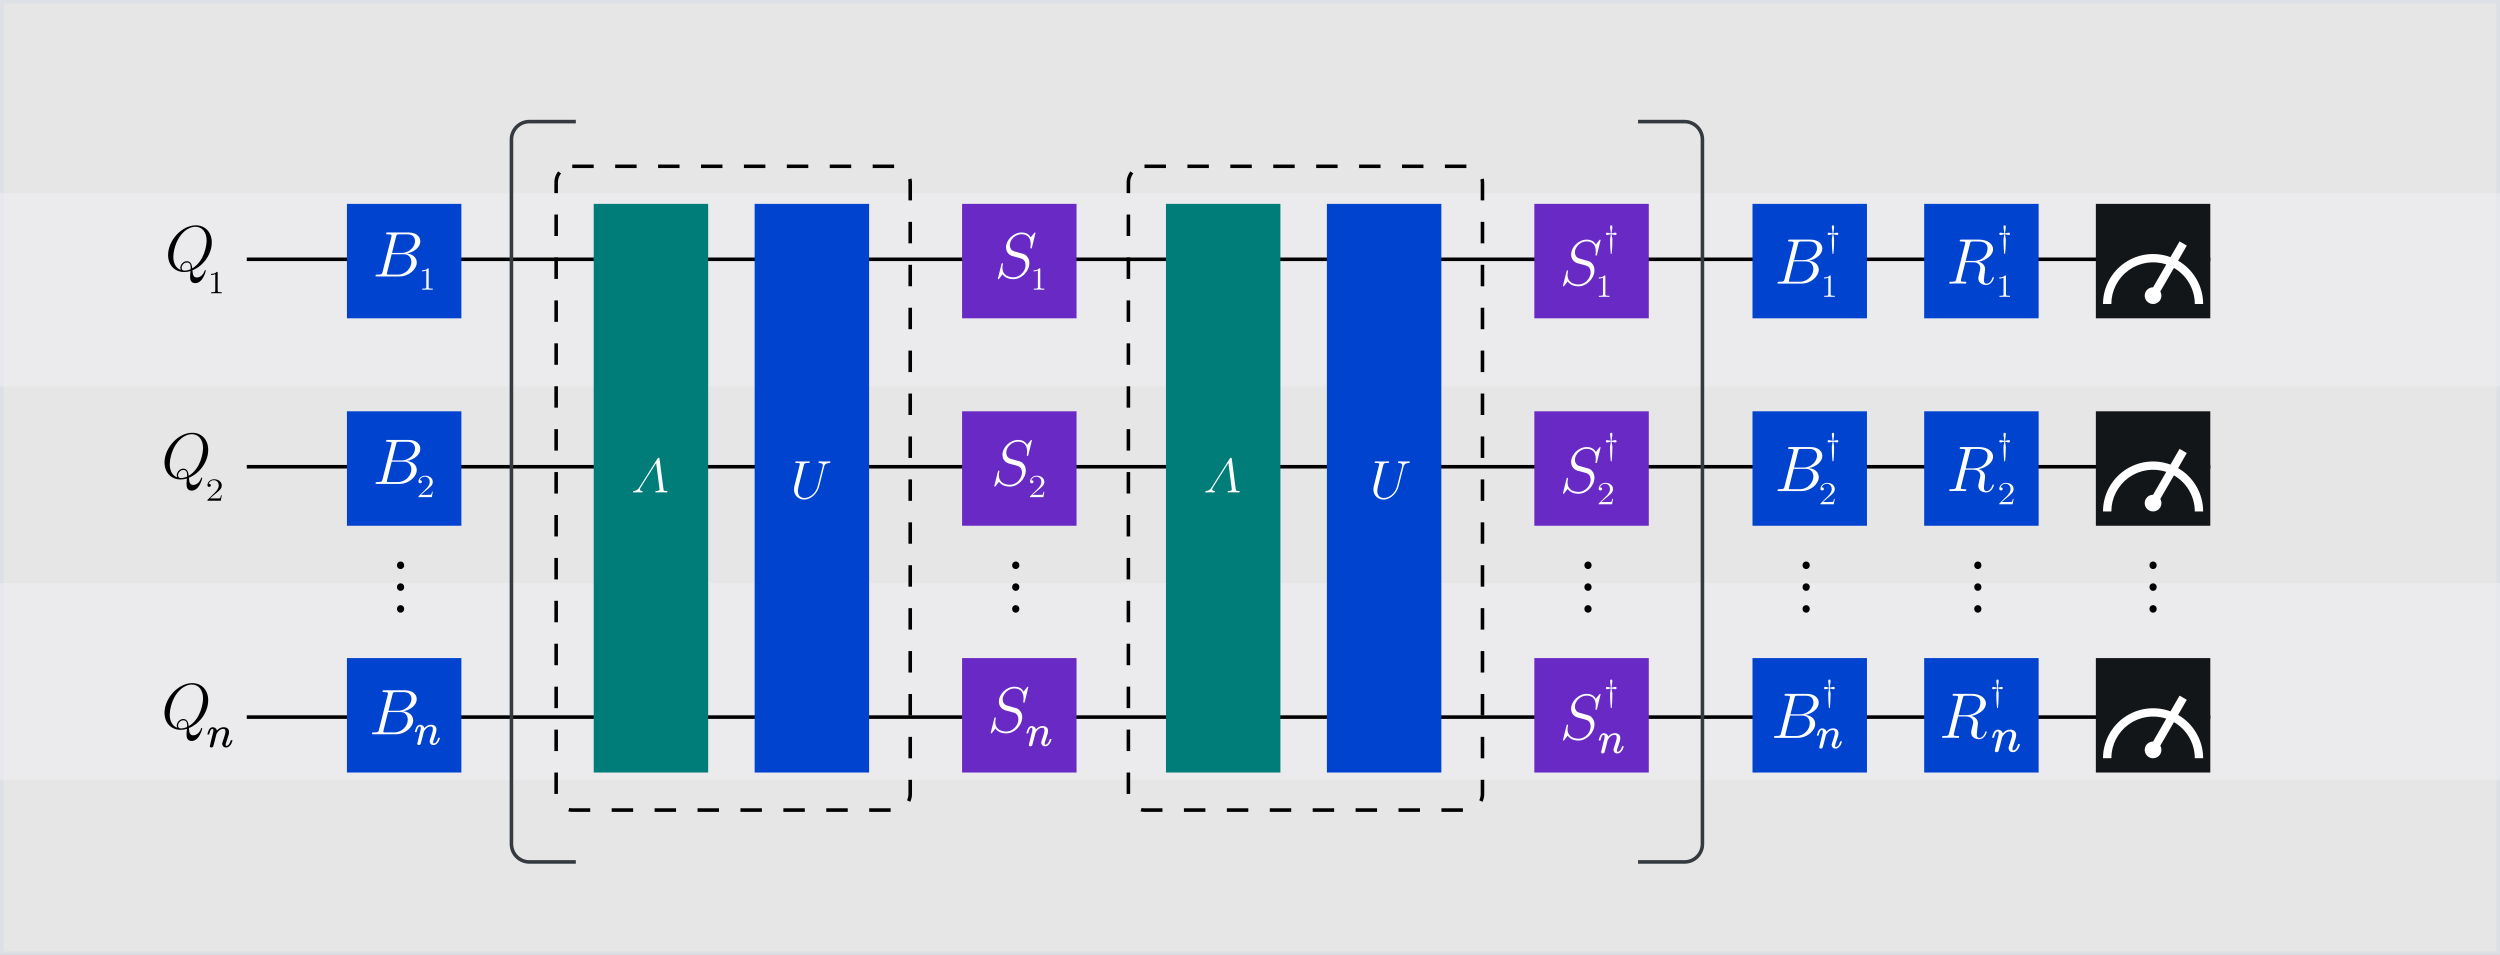 <svg width="699" height="267" viewBox="0 0 699 267" fill="none" xmlns="http://www.w3.org/2000/svg">
<rect x="0" y="0" width="699" height="267" fill="#808080" stroke="none"/>
<g clip-path="url(#clip0_40_14400)">
<rect x="0.5" y="0.5" width="698" height="266" fill="white" fill-opacity="0.8" stroke="#DDE1E6"/>
<rect opacity="0.4" y="163" width="699" height="55" fill="#F2F4F8"/>
<rect opacity="0.4" y="54" width="699" height="54" fill="#F2F4F8"/>
<line x1="69" y1="72.5" x2="618" y2="72.5" stroke="black"/>
<line x1="69" y1="130.5" x2="618" y2="130.5" stroke="black"/>
<line x1="69" y1="200.5" x2="618" y2="200.5" stroke="black"/>
<rect x="586" y="57" width="32" height="32" fill="#121619"/>
<path d="M609 72.89L611.427 68.667L609.408 67.5L606.865 71.898C602.573 70.308 597.774 70.916 594.014 73.527C590.254 76.138 588.008 80.422 588 85H590.333C590.336 81.252 592.14 77.733 595.181 75.543C598.222 73.352 602.131 72.756 605.687 73.94L602 80.333C600.944 80.332 600.018 81.041 599.744 82.061C599.47 83.081 599.915 84.158 600.83 84.687C601.744 85.215 602.9 85.064 603.647 84.317C604.394 83.57 604.546 82.415 604.018 81.5L607.833 74.908C611.439 76.99 613.662 80.836 613.667 85H616C615.995 80.003 613.327 75.388 609 72.89Z" fill="white"/>
<rect x="586" y="115" width="32" height="32" fill="#121619"/>
<path d="M609 130.89L611.427 126.667L609.408 125.5L606.865 129.898C602.573 128.308 597.774 128.916 594.014 131.527C590.254 134.138 588.008 138.422 588 143H590.333C590.336 139.252 592.14 135.733 595.181 133.543C598.222 131.352 602.131 130.756 605.687 131.94L602 138.333C600.944 138.332 600.018 139.041 599.744 140.061C599.47 141.081 599.915 142.158 600.83 142.687C601.744 143.215 602.9 143.064 603.647 142.317C604.394 141.57 604.546 140.415 604.018 139.5L607.833 132.908C611.439 134.99 613.662 138.836 613.667 143H616C615.995 138.003 613.327 133.388 609 130.89Z" fill="white"/>
<rect x="586" y="184" width="32" height="32" fill="#121619"/>
<path d="M609 199.89L611.427 195.667L609.408 194.5L606.865 198.898C602.573 197.308 597.774 197.916 594.014 200.527C590.254 203.138 588.008 207.422 588 212H590.333C590.336 208.252 592.14 204.733 595.181 202.543C598.222 200.352 602.131 199.756 605.687 200.94L602 207.333C600.944 207.332 600.018 208.041 599.744 209.061C599.47 210.081 599.915 211.158 600.83 211.687C601.744 212.215 602.9 212.064 603.647 211.317C604.394 210.57 604.546 209.415 604.018 208.5L607.833 201.908C611.439 203.99 613.662 207.836 613.667 212H616C615.995 207.003 613.327 202.388 609 199.89Z" fill="white"/>
<line x1="112" y1="158" x2="112" y2="171" stroke="black" stroke-width="2" stroke-linecap="round" stroke-dasharray="0.1 6"/>
<rect width="32" height="32" transform="translate(97 57)" fill="#0043CE"/>
<rect width="32" height="32" transform="translate(97 115)" fill="#0043CE"/>
<rect width="32" height="159" transform="translate(166 57)" fill="#007D79"/>
<rect width="32" height="159" transform="translate(211 57)" fill="#0043CE"/>
<rect width="32" height="32" transform="translate(97 184)" fill="#0043CE"/>
<rect x="155.5" y="46.5" width="99" height="180" rx="4.5" stroke="black" stroke-dasharray="6 6"/>
<line x1="284" y1="158" x2="284" y2="171" stroke="black" stroke-width="2" stroke-linecap="round" stroke-dasharray="0.1 6"/>
<rect width="32" height="32" transform="translate(269 57)" fill="#6929C4"/>
<rect width="32" height="32" transform="translate(269 115)" fill="#6929C4"/>
<rect width="32" height="159" transform="translate(326 57)" fill="#007D79"/>
<rect width="32" height="159" transform="translate(371 57)" fill="#0043CE"/>
<rect width="32" height="32" transform="translate(269 184)" fill="#6929C4"/>
<rect x="315.5" y="46.5" width="99" height="180" rx="4.5" stroke="black" stroke-dasharray="6 6"/>
<line x1="505" y1="158" x2="505" y2="171" stroke="black" stroke-width="2" stroke-linecap="round" stroke-dasharray="0.1 6"/>
<rect width="32" height="32" transform="translate(490 57)" fill="#0043CE"/>
<rect width="32" height="32" transform="translate(490 115)" fill="#0043CE"/>
<rect width="32" height="32" transform="translate(490 184)" fill="#0043CE"/>
<line x1="444" y1="158" x2="444" y2="171" stroke="black" stroke-width="2" stroke-linecap="round" stroke-dasharray="0.1 6"/>
<rect width="32" height="32" transform="translate(429 57)" fill="#6929C4"/>
<rect width="32" height="32" transform="translate(429 115)" fill="#6929C4"/>
<rect width="32" height="32" transform="translate(429 184)" fill="#6929C4"/>
<line x1="553" y1="158" x2="553" y2="171" stroke="black" stroke-width="2" stroke-linecap="round" stroke-dasharray="0.1 6"/>
<line x1="602" y1="158" x2="602" y2="171" stroke="black" stroke-width="2" stroke-linecap="round" stroke-dasharray="0.1 6"/>
<rect width="32" height="32" transform="translate(538 57)" fill="#0043CE"/>
<rect width="32" height="32" transform="translate(538 115)" fill="#0043CE"/>
<rect width="32" height="32" transform="translate(538 184)" fill="#0043CE"/>
<path d="M161 241H148C145.239 241 143 238.739 143 235.978C143 159.911 143 115.089 143 39.022C143 36.261 145.239 34 148 34H161" stroke="#343A3F"/>
<path d="M458 34H471C473.761 34 476 36.261 476 39.022C476 115.089 476 159.911 476 235.978C476 238.739 473.761 241 471 241H458" stroke="#343A3F"/>
<path d="M178.843 136.154C178.375 136.897 177.949 137.227 177.248 137.282C177.11 137.296 177 137.296 177 137.543C177 137.598 177.028 137.681 177.151 137.681C177.399 137.681 177.99 137.653 178.238 137.653C178.636 137.653 179.049 137.681 179.434 137.681C179.544 137.681 179.682 137.681 179.682 137.419C179.682 137.296 179.558 137.282 179.503 137.282C178.994 137.241 178.939 136.993 178.939 136.828C178.939 136.622 179.131 136.306 179.145 136.292L183.463 129.444L184.426 136.856C184.426 137.254 183.711 137.282 183.559 137.282C183.353 137.282 183.229 137.282 183.229 137.543C183.229 137.681 183.381 137.681 183.422 137.681C183.656 137.681 183.931 137.653 184.164 137.653H184.934C185.938 137.653 186.351 137.681 186.365 137.681C186.447 137.681 186.612 137.681 186.612 137.433C186.612 137.282 186.516 137.282 186.296 137.282C185.594 137.282 185.553 137.158 185.512 136.814L184.412 128.33C184.371 128.041 184.371 128 184.178 128C184.013 128 183.944 128.041 183.807 128.261L178.843 136.154Z" fill="white"/>
<path d="M228.647 135.875C228.116 138 226.355 139.244 224.929 139.244C223.836 139.244 223.093 138.516 223.093 137.256C223.093 137.195 223.093 136.74 223.26 136.073L224.747 130.109C224.883 129.593 224.914 129.441 225.991 129.441C226.264 129.441 226.416 129.441 226.416 129.168C226.416 129.001 226.279 129.001 226.188 129.001C225.915 129.001 225.596 129.031 225.308 129.031H223.518C223.229 129.031 222.911 129.001 222.622 129.001C222.516 129.001 222.334 129.001 222.334 129.289C222.334 129.441 222.44 129.441 222.728 129.441C223.639 129.441 223.639 129.562 223.639 129.729C223.639 129.82 223.533 130.261 223.457 130.518L222.137 135.83C222.091 135.997 222 136.406 222 136.816C222 138.485 223.199 139.684 224.853 139.684C226.386 139.684 228.085 138.47 228.859 136.543C228.965 136.285 229.102 135.754 229.193 135.344C229.345 134.798 229.663 133.462 229.77 133.068L230.346 130.792C230.544 130.003 230.665 129.502 232 129.441C232.122 129.426 232.182 129.304 232.182 129.168C232.182 129.001 232.046 129.001 231.985 129.001C231.773 129.001 231.5 129.031 231.287 129.031H230.574C229.633 129.031 229.147 129.001 229.132 129.001C229.041 129.001 228.859 129.001 228.859 129.289C228.859 129.441 228.981 129.441 229.087 129.441C229.997 129.471 230.058 129.82 230.058 130.094C230.058 130.23 230.058 130.276 229.997 130.488L228.647 135.875Z" fill="white"/>
<path d="M390.647 135.875C390.116 138 388.356 139.244 386.93 139.244C385.837 139.244 385.093 138.516 385.093 137.256C385.093 137.195 385.093 136.74 385.26 136.073L386.747 130.109C386.884 129.593 386.914 129.441 387.992 129.441C388.265 129.441 388.417 129.441 388.417 129.168C388.417 129.001 388.28 129.001 388.189 129.001C387.916 129.001 387.597 129.031 387.309 129.031H385.518C385.23 129.031 384.911 129.001 384.623 129.001C384.517 129.001 384.335 129.001 384.335 129.289C384.335 129.441 384.441 129.441 384.729 129.441C385.64 129.441 385.64 129.562 385.64 129.729C385.64 129.82 385.533 130.261 385.458 130.518L384.137 135.83C384.092 135.997 384.001 136.406 384.001 136.816C384.001 138.485 385.2 139.684 386.854 139.684C388.386 139.684 390.086 138.47 390.86 136.543C390.966 136.285 391.103 135.754 391.194 135.344C391.345 134.798 391.664 133.462 391.77 133.068L392.347 130.792C392.544 130.003 392.666 129.502 394.001 129.441C394.122 129.426 394.183 129.304 394.183 129.168C394.183 129.001 394.047 129.001 393.986 129.001C393.773 129.001 393.5 129.031 393.288 129.031H392.575C391.634 129.031 391.148 129.001 391.133 129.001C391.042 129.001 390.86 129.001 390.86 129.289C390.86 129.441 390.981 129.441 391.087 129.441C391.998 129.471 392.059 129.82 392.059 130.094C392.059 130.23 392.059 130.276 391.998 130.488L390.647 135.875Z" fill="white"/>
<path d="M338.843 136.154C338.375 136.897 337.949 137.227 337.248 137.282C337.11 137.296 337 137.296 337 137.543C337 137.598 337.028 137.681 337.151 137.681C337.399 137.681 337.99 137.653 338.238 137.653C338.636 137.653 339.049 137.681 339.434 137.681C339.544 137.681 339.682 137.681 339.682 137.419C339.682 137.296 339.558 137.282 339.503 137.282C338.994 137.241 338.939 136.993 338.939 136.828C338.939 136.622 339.131 136.306 339.145 136.292L343.463 129.444L344.426 136.856C344.426 137.254 343.711 137.282 343.559 137.282C343.353 137.282 343.229 137.282 343.229 137.543C343.229 137.681 343.381 137.681 343.422 137.681C343.656 137.681 343.931 137.653 344.164 137.653H344.934C345.938 137.653 346.351 137.681 346.365 137.681C346.447 137.681 346.612 137.681 346.612 137.433C346.612 137.282 346.516 137.282 346.296 137.282C345.594 137.282 345.553 137.158 345.512 136.814L344.412 128.33C344.371 128.041 344.371 128 344.178 128C344.013 128 343.944 128.041 343.807 128.261L338.843 136.154Z" fill="white"/>
<path d="M119.863 75.253C119.863 75.009 119.846 75 119.615 75C119.265 75.361 118.812 75.577 118 75.577V75.875C118.231 75.875 118.692 75.875 119.188 75.632V80.26C119.188 80.594 119.162 80.702 118.35 80.702H118.051V81C118.402 80.973 119.137 80.973 119.521 80.973C119.906 80.973 120.65 80.973 121 81V80.702H120.701C119.889 80.702 119.863 80.594 119.863 80.26V75.253Z" fill="#FBFBFB"/>
<path d="M121 137.484H120.775C120.744 137.638 120.662 138.134 120.56 138.278C120.488 138.359 119.905 138.359 119.598 138.359H117.706C117.982 138.152 118.606 137.574 118.872 137.358C120.427 136.095 121 135.626 121 134.732C121 133.695 120.069 133 118.882 133C117.696 133 117 133.893 117 134.669C117 135.129 117.45 135.129 117.481 135.129C117.696 135.129 117.962 134.994 117.962 134.705C117.962 134.453 117.767 134.281 117.481 134.281C117.389 134.281 117.368 134.281 117.338 134.29C117.532 133.677 118.084 133.262 118.749 133.262C119.619 133.262 120.151 133.902 120.151 134.732C120.151 135.499 119.65 136.167 119.066 136.744L117 138.783V139H120.734L121 137.484Z" fill="white"/>
<path d="M60.863 76.253C60.863 76.009 60.846 76 60.615 76C60.265 76.361 59.812 76.577 59 76.577V76.875C59.231 76.875 59.692 76.875 60.188 76.632V81.26C60.188 81.594 60.162 81.702 59.35 81.702H59.051V82C59.402 81.973 60.137 81.973 60.521 81.973C60.906 81.973 61.65 81.973 62 82V81.702H61.701C60.889 81.702 60.863 81.594 60.863 81.26V76.253Z" fill="black"/>
<path d="M62 138.484H61.775C61.744 138.638 61.662 139.134 61.56 139.278C61.489 139.359 60.905 139.359 60.599 139.359H58.706C58.982 139.152 59.606 138.574 59.872 138.358C61.427 137.095 62 136.626 62 135.732C62 134.695 61.069 134 59.882 134C58.696 134 58 134.893 58 135.669C58 136.129 58.45 136.129 58.481 136.129C58.696 136.129 58.962 135.994 58.962 135.705C58.962 135.453 58.767 135.281 58.481 135.281C58.389 135.281 58.368 135.281 58.338 135.29C58.532 134.677 59.084 134.262 59.749 134.262C60.619 134.262 61.151 134.902 61.151 135.732C61.151 136.499 60.65 137.167 60.066 137.744L58 139.783V140H61.734L62 138.484Z" fill="black"/>
<path d="M290.863 75.253C290.863 75.009 290.846 75 290.615 75C290.265 75.361 289.812 75.577 289 75.577V75.875C289.231 75.875 289.692 75.875 290.188 75.632V80.26C290.188 80.594 290.162 80.702 289.35 80.702H289.051V81C289.402 80.973 290.137 80.973 290.521 80.973C290.906 80.973 291.65 80.973 292 81V80.702H291.701C290.889 80.702 290.863 80.594 290.863 80.26V75.253Z" fill="#FBFBFB"/>
<path d="M292 137.484H291.775C291.744 137.638 291.662 138.134 291.56 138.278C291.488 138.359 290.905 138.359 290.598 138.359H288.706C288.982 138.152 289.606 137.574 289.872 137.358C291.427 136.095 292 135.626 292 134.732C292 133.695 291.069 133 289.882 133C288.696 133 288 133.893 288 134.669C288 135.129 288.45 135.129 288.481 135.129C288.696 135.129 288.962 134.994 288.962 134.705C288.962 134.453 288.767 134.281 288.481 134.281C288.389 134.281 288.368 134.281 288.338 134.29C288.532 133.677 289.084 133.262 289.749 133.262C290.619 133.262 291.151 133.902 291.151 134.732C291.151 135.499 290.65 136.167 290.066 136.744L288 138.783V139H291.734L292 137.484Z" fill="white"/>
<path d="M560.863 77.253C560.863 77.009 560.846 77 560.615 77C560.265 77.361 559.812 77.577 559 77.577V77.875C559.231 77.875 559.692 77.875 560.188 77.632V82.26C560.188 82.594 560.162 82.702 559.35 82.702H559.051V83C559.402 82.973 560.137 82.973 560.521 82.973C560.906 82.973 561.65 82.973 562 83V82.702H561.701C560.889 82.702 560.863 82.594 560.863 82.26V77.253Z" fill="#FBFBFB"/>
<path d="M563 139.484H562.775C562.744 139.638 562.662 140.134 562.56 140.278C562.488 140.359 561.905 140.359 561.598 140.359H559.706C559.982 140.152 560.606 139.574 560.872 139.358C562.427 138.095 563 137.626 563 136.732C563 135.695 562.069 135 560.882 135C559.696 135 559 135.893 559 136.669C559 137.129 559.45 137.129 559.481 137.129C559.696 137.129 559.962 136.994 559.962 136.705C559.962 136.453 559.767 136.281 559.481 136.281C559.389 136.281 559.368 136.281 559.338 136.29C559.532 135.677 560.084 135.262 560.749 135.262C561.619 135.262 562.151 135.902 562.151 136.732C562.151 137.499 561.65 138.167 561.066 138.744L559 140.783V141H562.734L563 139.484Z" fill="white"/>
<path d="M58 205.268C58.008 205.218 58.021 205.151 58.038 205.068C58.054 204.984 58.104 204.826 58.188 204.592C58.271 204.358 58.355 204.162 58.438 204.004C58.522 203.845 58.66 203.691 58.852 203.54C59.044 203.39 59.236 203.319 59.428 203.327C59.728 203.327 59.978 203.403 60.179 203.553C60.379 203.703 60.505 203.845 60.555 203.979C60.605 204.112 60.63 204.2 60.63 204.242C60.63 204.258 60.634 204.267 60.642 204.267L60.78 204.129C61.289 203.595 61.869 203.327 62.521 203.327C62.971 203.327 63.334 203.44 63.61 203.665C63.886 203.891 64.027 204.221 64.036 204.655C64.044 205.089 63.886 205.744 63.56 206.621C63.234 207.497 63.076 208.027 63.084 208.211C63.084 208.428 63.155 208.537 63.297 208.537C63.347 208.537 63.385 208.532 63.41 208.524C63.652 208.482 63.869 208.324 64.061 208.048C64.253 207.773 64.399 207.439 64.499 207.047C64.516 206.98 64.599 206.946 64.75 206.946C64.916 206.946 65 206.98 65 207.047C65 207.055 64.983 207.117 64.95 207.234C64.883 207.476 64.791 207.714 64.674 207.948C64.558 208.182 64.365 208.416 64.098 208.649C63.831 208.883 63.543 208.996 63.234 208.987C62.842 208.987 62.558 208.875 62.383 208.649C62.208 208.424 62.12 208.19 62.12 207.948C62.12 207.79 62.27 207.289 62.571 206.445C62.871 205.602 63.026 204.968 63.034 204.542C63.034 204.049 62.85 203.803 62.483 203.803H62.42C61.702 203.803 61.097 204.225 60.605 205.068L60.517 205.218L60.104 206.896C59.828 207.99 59.67 208.578 59.628 208.662C59.519 208.887 59.34 209 59.089 209C58.981 209 58.893 208.975 58.827 208.925C58.76 208.875 58.714 208.825 58.689 208.775C58.664 208.725 58.655 208.683 58.664 208.649C58.664 208.541 58.822 207.86 59.139 206.608C59.457 205.356 59.624 204.676 59.64 204.567C59.649 204.525 59.653 204.429 59.653 204.279C59.653 203.953 59.553 203.791 59.352 203.791C59.035 203.791 58.772 204.208 58.563 205.043C58.513 205.21 58.488 205.298 58.488 205.306C58.472 205.356 58.392 205.381 58.25 205.381H58.075C58.025 205.331 58 205.293 58 205.268Z" fill="black"/>
<path d="M116 204.584C116.008 204.534 116.021 204.467 116.038 204.383C116.054 204.3 116.104 204.141 116.188 203.908C116.271 203.674 116.355 203.478 116.438 203.319C116.522 203.16 116.66 203.006 116.852 202.856C117.044 202.705 117.236 202.634 117.428 202.643C117.728 202.643 117.979 202.718 118.179 202.868C118.379 203.018 118.504 203.16 118.555 203.294C118.605 203.428 118.63 203.515 118.63 203.557C118.63 203.574 118.634 203.582 118.642 203.582L118.78 203.444C119.289 202.91 119.869 202.643 120.521 202.643C120.971 202.643 121.335 202.756 121.61 202.981C121.886 203.206 122.027 203.536 122.036 203.97C122.044 204.404 121.886 205.06 121.56 205.936C121.234 206.813 121.076 207.343 121.084 207.527C121.084 207.744 121.155 207.852 121.297 207.852C121.347 207.852 121.385 207.848 121.41 207.84C121.652 207.798 121.869 207.639 122.061 207.364C122.253 207.088 122.399 206.754 122.499 206.362C122.516 206.295 122.599 206.262 122.75 206.262C122.917 206.262 123 206.295 123 206.362C123 206.37 122.983 206.433 122.95 206.55C122.883 206.792 122.791 207.03 122.674 207.264C122.558 207.497 122.366 207.731 122.098 207.965C121.831 208.199 121.543 208.311 121.234 208.303C120.842 208.303 120.558 208.19 120.383 207.965C120.208 207.739 120.12 207.506 120.12 207.264C120.12 207.105 120.27 206.604 120.571 205.761C120.871 204.918 121.026 204.283 121.034 203.857C121.034 203.365 120.85 203.119 120.483 203.119H120.42C119.702 203.119 119.097 203.54 118.605 204.383L118.517 204.534L118.104 206.212C117.828 207.305 117.67 207.894 117.628 207.977C117.519 208.203 117.34 208.315 117.089 208.315C116.981 208.315 116.893 208.29 116.826 208.24C116.76 208.19 116.714 208.14 116.689 208.09C116.664 208.04 116.655 207.998 116.664 207.965C116.664 207.856 116.822 207.176 117.14 205.924C117.457 204.671 117.624 203.991 117.64 203.883C117.649 203.841 117.653 203.745 117.653 203.594C117.653 203.269 117.553 203.106 117.352 203.106C117.035 203.106 116.772 203.524 116.564 204.358C116.513 204.525 116.488 204.613 116.488 204.621C116.472 204.671 116.392 204.696 116.25 204.696H116.075C116.025 204.646 116 204.609 116 204.584Z" fill="white"/>
<path d="M287 204.941C287.008 204.891 287.021 204.824 287.038 204.741C287.054 204.657 287.104 204.499 287.188 204.265C287.271 204.031 287.355 203.835 287.438 203.676C287.522 203.518 287.66 203.363 287.852 203.213C288.044 203.063 288.236 202.992 288.428 203C288.728 203 288.979 203.075 289.179 203.226C289.379 203.376 289.504 203.518 289.555 203.651C289.605 203.785 289.63 203.873 289.63 203.914C289.63 203.931 289.634 203.939 289.642 203.939L289.78 203.802C290.289 203.267 290.869 203 291.521 203C291.971 203 292.335 203.113 292.61 203.338C292.886 203.564 293.027 203.893 293.036 204.328C293.044 204.762 292.886 205.417 292.56 206.294C292.234 207.17 292.076 207.7 292.084 207.884C292.084 208.101 292.155 208.21 292.297 208.21C292.347 208.21 292.385 208.205 292.41 208.197C292.652 208.155 292.869 207.997 293.061 207.721C293.253 207.446 293.399 207.112 293.499 206.719C293.516 206.653 293.599 206.619 293.75 206.619C293.917 206.619 294 206.653 294 206.719C294 206.728 293.983 206.79 293.95 206.907C293.883 207.149 293.791 207.387 293.674 207.621C293.558 207.855 293.366 208.088 293.098 208.322C292.831 208.556 292.543 208.669 292.234 208.66C291.842 208.66 291.558 208.548 291.383 208.322C291.208 208.097 291.12 207.863 291.12 207.621C291.12 207.462 291.27 206.961 291.571 206.118C291.871 205.275 292.026 204.641 292.034 204.215C292.034 203.722 291.85 203.476 291.483 203.476H291.42C290.702 203.476 290.097 203.898 289.605 204.741L289.517 204.891L289.104 206.569C288.828 207.663 288.67 208.251 288.628 208.335C288.519 208.56 288.34 208.673 288.089 208.673C287.981 208.673 287.893 208.648 287.826 208.598C287.76 208.548 287.714 208.498 287.689 208.447C287.664 208.397 287.655 208.356 287.664 208.322C287.664 208.214 287.822 207.533 288.14 206.281C288.457 205.029 288.624 204.348 288.64 204.24C288.649 204.198 288.653 204.102 288.653 203.952C288.653 203.626 288.553 203.464 288.352 203.464C288.035 203.464 287.772 203.881 287.564 204.716C287.513 204.883 287.488 204.97 287.488 204.979C287.472 205.029 287.392 205.054 287.25 205.054H287.075C287.025 205.004 287 204.966 287 204.941Z" fill="white"/>
<path d="M557 206.161C557.009 206.106 557.023 206.031 557.042 205.938C557.06 205.845 557.116 205.669 557.209 205.409C557.302 205.148 557.395 204.93 557.488 204.753C557.581 204.577 557.734 204.405 557.948 204.238C558.162 204.07 558.375 203.991 558.589 204.001C558.924 204.001 559.202 204.084 559.426 204.252C559.649 204.419 559.788 204.577 559.844 204.726C559.899 204.874 559.927 204.972 559.927 205.018C559.927 205.037 559.932 205.046 559.941 205.046L560.095 204.893C560.662 204.298 561.307 204.001 562.032 204.001C562.534 204.001 562.938 204.126 563.245 204.377C563.552 204.628 563.71 204.995 563.719 205.478C563.728 205.962 563.552 206.691 563.189 207.667C562.827 208.643 562.65 209.233 562.66 209.437C562.66 209.679 562.739 209.8 562.897 209.8C562.952 209.8 562.994 209.795 563.022 209.786C563.291 209.739 563.533 209.563 563.747 209.256C563.961 208.949 564.123 208.578 564.235 208.141C564.253 208.066 564.346 208.029 564.514 208.029C564.699 208.029 564.792 208.066 564.792 208.141C564.792 208.15 564.774 208.22 564.737 208.35C564.662 208.619 564.56 208.884 564.43 209.144C564.3 209.405 564.086 209.665 563.789 209.925C563.491 210.185 563.171 210.311 562.827 210.301C562.39 210.301 562.074 210.176 561.879 209.925C561.684 209.674 561.586 209.414 561.586 209.144C561.586 208.968 561.753 208.41 562.088 207.472C562.423 206.533 562.594 205.827 562.604 205.353C562.604 204.805 562.399 204.53 561.99 204.53H561.921C561.122 204.53 560.448 205 559.899 205.938L559.802 206.106L559.342 207.974C559.035 209.191 558.859 209.846 558.812 209.939C558.691 210.19 558.492 210.315 558.213 210.315C558.092 210.315 557.994 210.288 557.92 210.232C557.846 210.176 557.795 210.12 557.767 210.065C557.739 210.009 557.73 209.962 557.739 209.925C557.739 209.804 557.915 209.047 558.269 207.653C558.622 206.259 558.808 205.502 558.826 205.381C558.835 205.334 558.84 205.227 558.84 205.06C558.84 204.698 558.729 204.517 558.505 204.517C558.152 204.517 557.86 204.981 557.627 205.91C557.572 206.096 557.544 206.194 557.544 206.203C557.525 206.259 557.437 206.287 557.279 206.287H557.084C557.028 206.231 557 206.189 557 206.161Z" fill="white"/>
<path d="M53.809 75.573C56.907 74.33 59.212 71.052 59.212 67.791C59.212 64.819 57.267 63 54.745 63C50.891 63 47 67.143 47 71.304C47 74.132 48.873 76.059 51.485 76.059C52.097 76.059 52.692 75.969 53.268 75.789C53.16 76.87 53.16 76.96 53.16 77.302C53.16 77.824 53.16 79.175 54.601 79.175C56.745 79.175 57.537 75.807 57.537 75.699C57.537 75.591 57.465 75.519 57.375 75.519C57.267 75.519 57.231 75.609 57.177 75.807C56.781 76.942 55.844 77.59 55.052 77.59C54.133 77.59 53.899 76.96 53.809 75.573ZM50.566 75.483C49.144 74.996 48.459 73.501 48.459 71.844C48.459 70.583 48.927 68.188 50.116 66.368C51.449 64.315 53.232 63.396 54.637 63.396C56.511 63.396 57.771 64.909 57.771 67.251C57.771 68.584 57.141 73.051 53.755 75.032C53.665 74.114 53.412 73.033 52.224 73.033C51.251 73.033 50.422 74.006 50.422 74.888C50.422 75.086 50.494 75.356 50.566 75.483ZM53.304 75.266C52.656 75.555 52.097 75.663 51.593 75.663C51.413 75.663 50.783 75.663 50.783 74.87C50.783 74.222 51.413 73.393 52.224 73.393C53.124 73.393 53.322 74.006 53.322 74.906C53.322 75.014 53.322 75.158 53.304 75.266Z" fill="black"/>
<path d="M52.809 133.573C55.907 132.33 58.212 129.052 58.212 125.791C58.212 122.819 56.267 121 53.745 121C49.891 121 46 125.143 46 129.304C46 132.132 47.873 134.059 50.485 134.059C51.097 134.059 51.692 133.969 52.268 133.789C52.16 134.87 52.16 134.96 52.16 135.302C52.16 135.824 52.16 137.175 53.601 137.175C55.745 137.175 56.537 133.807 56.537 133.699C56.537 133.591 56.465 133.519 56.375 133.519C56.267 133.519 56.231 133.609 56.177 133.807C55.781 134.942 54.844 135.59 54.052 135.59C53.133 135.59 52.899 134.96 52.809 133.573ZM49.566 133.483C48.144 132.996 47.459 131.501 47.459 129.844C47.459 128.583 47.927 126.188 49.116 124.368C50.449 122.315 52.232 121.396 53.637 121.396C55.511 121.396 56.771 122.909 56.771 125.251C56.771 126.584 56.141 131.051 52.755 133.032C52.665 132.114 52.412 131.033 51.224 131.033C50.251 131.033 49.422 132.006 49.422 132.888C49.422 133.086 49.494 133.357 49.566 133.483ZM52.304 133.266C51.656 133.555 51.097 133.663 50.593 133.663C50.413 133.663 49.783 133.663 49.783 132.87C49.783 132.222 50.413 131.393 51.224 131.393C52.124 131.393 52.322 132.006 52.322 132.906C52.322 133.014 52.322 133.158 52.304 133.266Z" fill="black"/>
<path d="M52.809 203.573C55.907 202.33 58.212 199.052 58.212 195.791C58.212 192.819 56.267 191 53.745 191C49.891 191 46 195.143 46 199.304C46 202.132 47.873 204.059 50.485 204.059C51.097 204.059 51.692 203.969 52.268 203.789C52.16 204.87 52.16 204.96 52.16 205.302C52.16 205.824 52.16 207.175 53.601 207.175C55.745 207.175 56.537 203.807 56.537 203.699C56.537 203.591 56.465 203.519 56.375 203.519C56.267 203.519 56.231 203.609 56.177 203.807C55.781 204.942 54.844 205.59 54.052 205.59C53.133 205.59 52.899 204.96 52.809 203.573ZM49.566 203.483C48.144 202.996 47.459 201.501 47.459 199.844C47.459 198.583 47.927 196.188 49.116 194.368C50.449 192.315 52.232 191.396 53.637 191.396C55.511 191.396 56.771 192.909 56.771 195.251C56.771 196.584 56.141 201.051 52.755 203.032C52.665 202.114 52.412 201.033 51.224 201.033C50.251 201.033 49.422 202.006 49.422 202.888C49.422 203.086 49.494 203.357 49.566 203.483ZM52.304 203.266C51.656 203.555 51.097 203.663 50.593 203.663C50.413 203.663 49.783 203.663 49.783 202.87C49.783 202.222 50.413 201.393 51.224 201.393C52.124 201.393 52.322 202.006 52.322 202.906C52.322 203.014 52.322 203.158 52.304 203.266Z" fill="black"/>
<path d="M110.728 66.225C110.89 65.558 110.962 65.522 111.665 65.522H114.006C116.042 65.522 116.042 67.252 116.042 67.414C116.042 68.873 114.583 70.728 112.205 70.728H109.611L110.728 66.225ZM113.772 70.872C115.735 70.512 117.519 69.143 117.519 67.486C117.519 66.081 116.276 65 114.24 65H108.458C108.116 65 107.954 65 107.954 65.342C107.954 65.522 108.116 65.522 108.386 65.522C109.485 65.522 109.485 65.666 109.485 65.865C109.485 65.901 109.485 66.009 109.413 66.279L106.981 75.97C106.819 76.6 106.783 76.78 105.522 76.78C105.18 76.78 105 76.78 105 77.104C105 77.302 105.108 77.302 105.468 77.302H111.647C114.403 77.302 116.528 75.213 116.528 73.394C116.528 71.917 115.231 71.016 113.772 70.872ZM111.214 76.78H108.783C108.53 76.78 108.494 76.78 108.386 76.762C108.188 76.744 108.17 76.708 108.17 76.564C108.17 76.438 108.206 76.33 108.242 76.168L109.503 71.088H112.889C115.015 71.088 115.015 73.07 115.015 73.214C115.015 74.943 113.448 76.78 111.214 76.78Z" fill="white"/>
<path d="M110.728 124.225C110.89 123.558 110.962 123.522 111.665 123.522H114.006C116.042 123.522 116.042 125.252 116.042 125.414C116.042 126.873 114.583 128.728 112.205 128.728H109.611L110.728 124.225ZM113.772 128.872C115.735 128.512 117.519 127.143 117.519 125.486C117.519 124.081 116.276 123 114.24 123H108.458C108.116 123 107.954 123 107.954 123.342C107.954 123.522 108.116 123.522 108.386 123.522C109.485 123.522 109.485 123.666 109.485 123.865C109.485 123.901 109.485 124.009 109.413 124.279L106.981 133.97C106.819 134.6 106.783 134.78 105.522 134.78C105.18 134.78 105 134.78 105 135.104C105 135.303 105.108 135.303 105.468 135.303H111.647C114.403 135.303 116.528 133.213 116.528 131.394C116.528 129.917 115.231 129.016 113.772 128.872ZM111.214 134.78H108.783C108.53 134.78 108.494 134.78 108.386 134.762C108.188 134.744 108.17 134.708 108.17 134.564C108.17 134.438 108.206 134.33 108.242 134.168L109.503 129.088H112.889C115.015 129.088 115.015 131.07 115.015 131.214C115.015 132.943 113.448 134.78 111.214 134.78Z" fill="white"/>
<path d="M109.728 194.225C109.89 193.558 109.962 193.522 110.665 193.522H113.006C115.042 193.522 115.042 195.252 115.042 195.414C115.042 196.873 113.583 198.728 111.205 198.728H108.611L109.728 194.225ZM112.772 198.872C114.735 198.512 116.519 197.143 116.519 195.486C116.519 194.081 115.276 193 113.24 193H107.458C107.116 193 106.954 193 106.954 193.342C106.954 193.522 107.116 193.522 107.386 193.522C108.485 193.522 108.485 193.666 108.485 193.865C108.485 193.901 108.485 194.009 108.413 194.279L105.981 203.97C105.819 204.6 105.783 204.78 104.522 204.78C104.18 204.78 104 204.78 104 205.104C104 205.303 104.108 205.303 104.468 205.303H110.647C113.403 205.303 115.528 203.213 115.528 201.394C115.528 199.917 114.231 199.016 112.772 198.872ZM110.214 204.78H107.783C107.53 204.78 107.494 204.78 107.386 204.762C107.188 204.744 107.17 204.708 107.17 204.564C107.17 204.438 107.206 204.33 107.242 204.168L108.503 199.088H111.889C114.015 199.088 114.015 201.07 114.015 201.214C114.015 202.943 112.448 204.78 110.214 204.78Z" fill="white"/>
<path d="M289.519 65.162C289.519 65 289.393 65 289.357 65C289.285 65 289.267 65.018 289.051 65.288C288.943 65.414 288.204 66.351 288.186 66.369C287.592 65.198 286.403 65 285.647 65C283.359 65 281.288 67.089 281.288 69.125C281.288 70.476 282.098 71.268 282.981 71.575C283.179 71.647 284.242 71.935 284.782 72.061C285.701 72.313 285.935 72.385 286.313 72.781C286.385 72.871 286.745 73.286 286.745 74.132C286.745 75.808 285.196 77.537 283.395 77.537C281.918 77.537 280.279 76.906 280.279 74.889C280.279 74.547 280.351 74.114 280.405 73.934C280.405 73.88 280.423 73.79 280.423 73.754C280.423 73.682 280.387 73.592 280.243 73.592C280.081 73.592 280.063 73.628 279.991 73.934L279.072 77.627C279.072 77.645 279 77.879 279 77.897C279 78.059 279.144 78.059 279.18 78.059C279.252 78.059 279.27 78.041 279.486 77.771L280.315 76.69C280.747 77.338 281.684 78.059 283.359 78.059C285.683 78.059 287.808 75.808 287.808 73.556C287.808 72.799 287.628 72.133 286.943 71.466C286.565 71.088 286.241 70.998 284.584 70.566C283.377 70.242 283.215 70.188 282.891 69.899C282.584 69.593 282.35 69.161 282.35 68.549C282.35 67.035 283.881 65.486 285.593 65.486C287.358 65.486 288.186 66.567 288.186 68.278C288.186 68.747 288.096 69.233 288.096 69.305C288.096 69.467 288.24 69.467 288.294 69.467C288.457 69.467 288.475 69.413 288.547 69.125L289.519 65.162Z" fill="white"/>
<path d="M288.519 123.162C288.519 123 288.393 123 288.357 123C288.285 123 288.267 123.018 288.051 123.288C287.943 123.414 287.204 124.351 287.186 124.369C286.592 123.198 285.403 123 284.647 123C282.359 123 280.288 125.089 280.288 127.125C280.288 128.476 281.098 129.268 281.981 129.575C282.179 129.647 283.242 129.935 283.782 130.061C284.701 130.313 284.935 130.385 285.313 130.781C285.385 130.871 285.745 131.286 285.745 132.132C285.745 133.807 284.196 135.537 282.395 135.537C280.918 135.537 279.279 134.906 279.279 132.889C279.279 132.547 279.351 132.114 279.405 131.934C279.405 131.88 279.423 131.79 279.423 131.754C279.423 131.682 279.387 131.592 279.243 131.592C279.081 131.592 279.063 131.628 278.991 131.934L278.072 135.627C278.072 135.645 278 135.879 278 135.897C278 136.059 278.144 136.059 278.18 136.059C278.252 136.059 278.27 136.041 278.486 135.771L279.315 134.69C279.747 135.339 280.684 136.059 282.359 136.059C284.683 136.059 286.808 133.807 286.808 131.556C286.808 130.799 286.628 130.133 285.943 129.466C285.565 129.088 285.241 128.998 283.584 128.566C282.377 128.242 282.215 128.188 281.891 127.899C281.584 127.593 281.35 127.161 281.35 126.548C281.35 125.035 282.881 123.486 284.593 123.486C286.358 123.486 287.186 124.567 287.186 126.278C287.186 126.747 287.096 127.233 287.096 127.305C287.096 127.467 287.24 127.467 287.294 127.467C287.457 127.467 287.475 127.413 287.547 127.125L288.519 123.162Z" fill="white"/>
<path d="M287.519 192.162C287.519 192 287.393 192 287.357 192C287.285 192 287.267 192.018 287.051 192.288C286.943 192.414 286.204 193.351 286.186 193.369C285.592 192.198 284.403 192 283.647 192C281.359 192 279.288 194.089 279.288 196.125C279.288 197.476 280.098 198.268 280.981 198.575C281.179 198.647 282.242 198.935 282.782 199.061C283.701 199.313 283.935 199.385 284.313 199.781C284.385 199.871 284.745 200.286 284.745 201.132C284.745 202.807 283.196 204.537 281.395 204.537C279.918 204.537 278.279 203.906 278.279 201.889C278.279 201.547 278.351 201.114 278.405 200.934C278.405 200.88 278.423 200.79 278.423 200.754C278.423 200.682 278.387 200.592 278.243 200.592C278.081 200.592 278.063 200.628 277.991 200.934L277.072 204.627C277.072 204.645 277 204.879 277 204.897C277 205.059 277.144 205.059 277.18 205.059C277.252 205.059 277.27 205.041 277.486 204.771L278.315 203.69C278.747 204.339 279.684 205.059 281.359 205.059C283.683 205.059 285.808 202.807 285.808 200.556C285.808 199.799 285.628 199.133 284.943 198.466C284.565 198.088 284.241 197.998 282.584 197.566C281.377 197.242 281.215 197.188 280.891 196.899C280.584 196.593 280.35 196.161 280.35 195.548C280.35 194.035 281.881 192.486 283.593 192.486C285.358 192.486 286.186 193.567 286.186 195.278C286.186 195.747 286.096 196.233 286.096 196.305C286.096 196.467 286.24 196.467 286.294 196.467C286.457 196.467 286.475 196.413 286.547 196.125L287.519 192.162Z" fill="white"/>
<path d="M550.782 68.225C550.944 67.558 551.016 67.522 551.719 67.522H553.016C554.565 67.522 555.717 67.991 555.717 69.396C555.717 70.314 555.249 72.962 551.629 72.962H549.593L550.782 68.225ZM553.286 73.178C555.519 72.692 557.266 71.251 557.266 69.702C557.266 68.297 555.843 67 553.34 67H548.458C548.098 67 547.936 67 547.936 67.342C547.936 67.522 548.062 67.522 548.404 67.522C549.485 67.522 549.485 67.666 549.485 67.865C549.485 67.901 549.485 68.009 549.413 68.279L546.981 77.97C546.819 78.6 546.783 78.78 545.54 78.78C545.126 78.78 545 78.78 545 79.122C545 79.302 545.198 79.302 545.252 79.302C545.576 79.302 545.955 79.266 546.297 79.266H548.422C548.747 79.266 549.125 79.302 549.449 79.302C549.593 79.302 549.791 79.302 549.791 78.96C549.791 78.78 549.629 78.78 549.359 78.78C548.26 78.78 548.26 78.636 548.26 78.456C548.26 78.438 548.26 78.312 548.296 78.168L549.503 73.322H551.665C553.376 73.322 553.7 74.403 553.7 74.998C553.7 75.268 553.52 75.97 553.394 76.439C553.196 77.267 553.142 77.465 553.142 77.808C553.142 79.086 554.186 79.681 555.393 79.681C556.852 79.681 557.483 77.897 557.483 77.645C557.483 77.519 557.393 77.465 557.284 77.465C557.14 77.465 557.104 77.573 557.068 77.717C556.636 78.996 555.898 79.32 555.447 79.32C554.997 79.32 554.709 79.122 554.709 78.312C554.709 77.879 554.925 76.24 554.943 76.15C555.033 75.484 555.033 75.412 555.033 75.268C555.033 73.953 553.97 73.394 553.286 73.178Z" fill="white"/>
<path d="M511.863 77.253C511.863 77.009 511.846 77 511.615 77C511.265 77.361 510.812 77.577 510 77.577V77.875C510.231 77.875 510.692 77.875 511.188 77.632V82.26C511.188 82.594 511.162 82.702 510.35 82.702H510.051V83C510.402 82.973 511.137 82.973 511.521 82.973C511.906 82.973 512.65 82.973 513 83V82.702H512.701C511.889 82.702 511.863 82.594 511.863 82.26V77.253Z" fill="#FBFBFB"/>
<path d="M513 139.484H512.775C512.744 139.638 512.662 140.134 512.56 140.278C512.488 140.359 511.905 140.359 511.598 140.359H509.706C509.982 140.152 510.606 139.574 510.872 139.358C512.427 138.095 513 137.626 513 136.732C513 135.695 512.069 135 510.882 135C509.696 135 509 135.893 509 136.669C509 137.129 509.45 137.129 509.481 137.129C509.696 137.129 509.962 136.994 509.962 136.705C509.962 136.453 509.767 136.281 509.481 136.281C509.389 136.281 509.368 136.281 509.338 136.29C509.532 135.677 510.084 135.262 510.749 135.262C511.619 135.262 512.151 135.902 512.151 136.732C512.151 137.499 511.65 138.167 511.066 138.744L509 140.783V141H512.734L513 139.484Z" fill="white"/>
<path d="M508 205.584C508.008 205.534 508.021 205.467 508.038 205.383C508.054 205.3 508.104 205.141 508.188 204.908C508.271 204.674 508.355 204.478 508.438 204.319C508.522 204.16 508.66 204.006 508.852 203.856C509.044 203.705 509.236 203.634 509.428 203.643C509.728 203.643 509.979 203.718 510.179 203.868C510.379 204.018 510.504 204.16 510.555 204.294C510.605 204.428 510.63 204.515 510.63 204.557C510.63 204.574 510.634 204.582 510.642 204.582L510.78 204.444C511.289 203.91 511.869 203.643 512.521 203.643C512.971 203.643 513.335 203.756 513.61 203.981C513.886 204.206 514.027 204.536 514.036 204.97C514.044 205.404 513.886 206.06 513.56 206.936C513.234 207.813 513.076 208.343 513.084 208.527C513.084 208.744 513.155 208.852 513.297 208.852C513.347 208.852 513.385 208.848 513.41 208.84C513.652 208.798 513.869 208.639 514.061 208.364C514.253 208.088 514.399 207.754 514.499 207.362C514.516 207.295 514.599 207.262 514.75 207.262C514.917 207.262 515 207.295 515 207.362C515 207.37 514.983 207.433 514.95 207.55C514.883 207.792 514.791 208.03 514.674 208.264C514.558 208.497 514.366 208.731 514.098 208.965C513.831 209.199 513.543 209.311 513.234 209.303C512.842 209.303 512.558 209.19 512.383 208.965C512.208 208.739 512.12 208.506 512.12 208.264C512.12 208.105 512.27 207.604 512.571 206.761C512.871 205.918 513.026 205.283 513.034 204.857C513.034 204.365 512.85 204.119 512.483 204.119H512.42C511.702 204.119 511.097 204.54 510.605 205.383L510.517 205.534L510.104 207.212C509.828 208.305 509.67 208.894 509.628 208.977C509.519 209.203 509.34 209.315 509.089 209.315C508.981 209.315 508.893 209.29 508.826 209.24C508.76 209.19 508.714 209.14 508.689 209.09C508.664 209.04 508.655 208.998 508.664 208.965C508.664 208.856 508.822 208.176 509.14 206.924C509.457 205.671 509.624 204.991 509.64 204.883C509.649 204.841 509.653 204.745 509.653 204.594C509.653 204.269 509.553 204.106 509.352 204.106C509.035 204.106 508.772 204.524 508.564 205.358C508.513 205.525 508.488 205.613 508.488 205.621C508.472 205.671 508.392 205.696 508.25 205.696H508.075C508.025 205.646 508 205.609 508 205.584Z" fill="white"/>
<path d="M502.728 68.225C502.89 67.558 502.962 67.522 503.665 67.522H506.006C508.042 67.522 508.042 69.252 508.042 69.414C508.042 70.873 506.583 72.728 504.205 72.728H501.611L502.728 68.225ZM505.772 72.872C507.735 72.512 509.519 71.143 509.519 69.486C509.519 68.081 508.276 67 506.24 67H500.458C500.116 67 499.954 67 499.954 67.342C499.954 67.522 500.116 67.522 500.386 67.522C501.485 67.522 501.485 67.666 501.485 67.865C501.485 67.901 501.485 68.009 501.413 68.279L498.981 77.97C498.819 78.6 498.783 78.78 497.522 78.78C497.18 78.78 497 78.78 497 79.104C497 79.302 497.108 79.302 497.468 79.302H503.647C506.403 79.302 508.528 77.213 508.528 75.394C508.528 73.917 507.231 73.016 505.772 72.872ZM503.214 78.78H500.783C500.53 78.78 500.494 78.78 500.386 78.762C500.188 78.744 500.17 78.708 500.17 78.564C500.17 78.438 500.206 78.33 500.242 78.168L501.503 73.088H504.889C507.015 73.088 507.015 75.07 507.015 75.214C507.015 76.943 505.448 78.78 503.214 78.78Z" fill="white"/>
<path d="M502.728 126.225C502.89 125.558 502.962 125.522 503.665 125.522H506.006C508.042 125.522 508.042 127.252 508.042 127.414C508.042 128.873 506.583 130.728 504.205 130.728H501.611L502.728 126.225ZM505.772 130.872C507.735 130.512 509.519 129.143 509.519 127.486C509.519 126.081 508.276 125 506.24 125H500.458C500.116 125 499.954 125 499.954 125.342C499.954 125.522 500.116 125.522 500.386 125.522C501.485 125.522 501.485 125.666 501.485 125.865C501.485 125.901 501.485 126.009 501.413 126.279L498.981 135.97C498.819 136.6 498.783 136.78 497.522 136.78C497.18 136.78 497 136.78 497 137.104C497 137.303 497.108 137.303 497.468 137.303H503.647C506.403 137.303 508.528 135.213 508.528 133.394C508.528 131.917 507.231 131.016 505.772 130.872ZM503.214 136.78H500.783C500.53 136.78 500.494 136.78 500.386 136.762C500.188 136.744 500.17 136.708 500.17 136.564C500.17 136.438 500.206 136.33 500.242 136.168L501.503 131.088H504.889C507.015 131.088 507.015 133.07 507.015 133.214C507.015 134.943 505.448 136.78 503.214 136.78Z" fill="white"/>
<path d="M501.728 195.225C501.89 194.558 501.962 194.522 502.665 194.522H505.006C507.042 194.522 507.042 196.252 507.042 196.414C507.042 197.873 505.583 199.728 503.205 199.728H500.611L501.728 195.225ZM504.772 199.872C506.735 199.512 508.519 198.143 508.519 196.486C508.519 195.081 507.276 194 505.24 194H499.458C499.116 194 498.954 194 498.954 194.342C498.954 194.522 499.116 194.522 499.386 194.522C500.485 194.522 500.485 194.666 500.485 194.865C500.485 194.901 500.485 195.009 500.413 195.279L497.981 204.97C497.819 205.6 497.783 205.78 496.522 205.78C496.18 205.78 496 205.78 496 206.104C496 206.303 496.108 206.303 496.468 206.303H502.647C505.403 206.303 507.528 204.213 507.528 202.394C507.528 200.917 506.231 200.016 504.772 199.872ZM502.214 205.78H499.783C499.53 205.78 499.494 205.78 499.386 205.762C499.188 205.744 499.17 205.708 499.17 205.564C499.17 205.438 499.206 205.33 499.242 205.168L500.503 200.088H503.889C506.015 200.088 506.015 202.07 506.015 202.214C506.015 203.943 504.448 205.78 502.214 205.78Z" fill="white"/>
<path d="M448.863 77.253C448.863 77.009 448.846 77 448.615 77C448.265 77.361 447.812 77.577 447 77.577V77.875C447.231 77.875 447.692 77.875 448.188 77.632V82.26C448.188 82.594 448.162 82.702 447.35 82.702H447.051V83C447.402 82.973 448.137 82.973 448.521 82.973C448.906 82.973 449.65 82.973 450 83V82.702H449.701C448.889 82.702 448.863 82.594 448.863 82.26V77.253Z" fill="#FBFBFB"/>
<path d="M451 139.484H450.775C450.744 139.638 450.662 140.134 450.56 140.278C450.488 140.359 449.905 140.359 449.598 140.359H447.706C447.982 140.152 448.606 139.574 448.872 139.358C450.427 138.095 451 137.626 451 136.732C451 135.695 450.069 135 448.882 135C447.696 135 447 135.893 447 136.669C447 137.129 447.45 137.129 447.481 137.129C447.696 137.129 447.962 136.994 447.962 136.705C447.962 136.453 447.767 136.281 447.481 136.281C447.389 136.281 447.368 136.281 447.338 136.29C447.532 135.677 448.084 135.262 448.749 135.262C449.619 135.262 450.151 135.902 450.151 136.732C450.151 137.499 449.65 138.167 449.066 138.744L447 140.783V141H450.734L451 139.484Z" fill="white"/>
<path d="M447 206.941C447.008 206.891 447.021 206.824 447.038 206.741C447.054 206.657 447.104 206.499 447.188 206.265C447.271 206.031 447.355 205.835 447.438 205.676C447.522 205.518 447.66 205.363 447.852 205.213C448.044 205.063 448.236 204.992 448.428 205C448.728 205 448.979 205.075 449.179 205.226C449.379 205.376 449.504 205.518 449.555 205.651C449.605 205.785 449.63 205.873 449.63 205.914C449.63 205.931 449.634 205.939 449.642 205.939L449.78 205.802C450.289 205.267 450.869 205 451.521 205C451.971 205 452.335 205.113 452.61 205.338C452.886 205.564 453.027 205.893 453.036 206.328C453.044 206.762 452.886 207.417 452.56 208.294C452.234 209.17 452.076 209.7 452.084 209.884C452.084 210.101 452.155 210.21 452.297 210.21C452.347 210.21 452.385 210.205 452.41 210.197C452.652 210.155 452.869 209.997 453.061 209.721C453.253 209.446 453.399 209.112 453.499 208.719C453.516 208.653 453.599 208.619 453.75 208.619C453.917 208.619 454 208.653 454 208.719C454 208.728 453.983 208.79 453.95 208.907C453.883 209.149 453.791 209.387 453.674 209.621C453.558 209.855 453.366 210.088 453.098 210.322C452.831 210.556 452.543 210.669 452.234 210.66C451.842 210.66 451.558 210.548 451.383 210.322C451.208 210.097 451.12 209.863 451.12 209.621C451.12 209.462 451.27 208.961 451.571 208.118C451.871 207.275 452.026 206.641 452.034 206.215C452.034 205.722 451.85 205.476 451.483 205.476H451.42C450.702 205.476 450.097 205.898 449.605 206.741L449.517 206.891L449.104 208.569C448.828 209.663 448.67 210.251 448.628 210.335C448.519 210.56 448.34 210.673 448.089 210.673C447.981 210.673 447.893 210.648 447.826 210.598C447.76 210.548 447.714 210.498 447.689 210.447C447.664 210.397 447.655 210.356 447.664 210.322C447.664 210.214 447.822 209.533 448.14 208.281C448.457 207.029 448.624 206.348 448.64 206.24C448.649 206.198 448.653 206.102 448.653 205.952C448.653 205.626 448.553 205.464 448.352 205.464C448.035 205.464 447.772 205.881 447.564 206.716C447.513 206.883 447.488 206.97 447.488 206.979C447.472 207.029 447.392 207.054 447.25 207.054H447.075C447.025 207.004 447 206.966 447 206.941Z" fill="white"/>
<path d="M447.519 67.162C447.519 67 447.393 67 447.357 67C447.285 67 447.267 67.018 447.051 67.288C446.943 67.414 446.204 68.351 446.186 68.369C445.592 67.198 444.403 67 443.647 67C441.359 67 439.288 69.089 439.288 71.125C439.288 72.476 440.098 73.268 440.981 73.575C441.179 73.647 442.242 73.935 442.782 74.061C443.701 74.313 443.935 74.385 444.313 74.781C444.385 74.871 444.745 75.286 444.745 76.132C444.745 77.808 443.196 79.537 441.395 79.537C439.918 79.537 438.279 78.906 438.279 76.889C438.279 76.547 438.351 76.114 438.405 75.934C438.405 75.88 438.423 75.79 438.423 75.754C438.423 75.682 438.387 75.592 438.243 75.592C438.081 75.592 438.063 75.628 437.991 75.934L437.072 79.627C437.072 79.645 437 79.879 437 79.897C437 80.059 437.144 80.059 437.18 80.059C437.252 80.059 437.27 80.041 437.486 79.771L438.315 78.69C438.747 79.338 439.684 80.059 441.359 80.059C443.683 80.059 445.808 77.808 445.808 75.556C445.808 74.799 445.628 74.133 444.943 73.466C444.565 73.088 444.241 72.998 442.584 72.566C441.377 72.242 441.215 72.188 440.891 71.899C440.584 71.593 440.35 71.161 440.35 70.549C440.35 69.035 441.881 67.486 443.593 67.486C445.358 67.486 446.186 68.567 446.186 70.278C446.186 70.747 446.096 71.233 446.096 71.305C446.096 71.467 446.24 71.467 446.294 71.467C446.457 71.467 446.475 71.413 446.547 71.125L447.519 67.162Z" fill="white"/>
<path d="M447.519 125.162C447.519 125 447.393 125 447.357 125C447.285 125 447.267 125.018 447.051 125.288C446.943 125.414 446.204 126.351 446.186 126.369C445.592 125.198 444.403 125 443.647 125C441.359 125 439.288 127.089 439.288 129.125C439.288 130.476 440.098 131.268 440.981 131.575C441.179 131.647 442.242 131.935 442.782 132.061C443.701 132.313 443.935 132.385 444.313 132.781C444.385 132.871 444.745 133.286 444.745 134.132C444.745 135.807 443.196 137.537 441.395 137.537C439.918 137.537 438.279 136.906 438.279 134.889C438.279 134.547 438.351 134.114 438.405 133.934C438.405 133.88 438.423 133.79 438.423 133.754C438.423 133.682 438.387 133.592 438.243 133.592C438.081 133.592 438.063 133.628 437.991 133.934L437.072 137.627C437.072 137.645 437 137.879 437 137.897C437 138.059 437.144 138.059 437.18 138.059C437.252 138.059 437.27 138.041 437.486 137.771L438.315 136.69C438.747 137.339 439.684 138.059 441.359 138.059C443.683 138.059 445.808 135.807 445.808 133.556C445.808 132.799 445.628 132.133 444.943 131.466C444.565 131.088 444.241 130.998 442.584 130.566C441.377 130.242 441.215 130.188 440.891 129.899C440.584 129.593 440.35 129.161 440.35 128.548C440.35 127.035 441.881 125.486 443.593 125.486C445.358 125.486 446.186 126.567 446.186 128.278C446.186 128.747 446.096 129.233 446.096 129.305C446.096 129.467 446.24 129.467 446.294 129.467C446.457 129.467 446.475 129.413 446.547 129.125L447.519 125.162Z" fill="white"/>
<path d="M447.519 194.162C447.519 194 447.393 194 447.357 194C447.285 194 447.267 194.018 447.051 194.288C446.943 194.414 446.204 195.351 446.186 195.369C445.592 194.198 444.403 194 443.647 194C441.359 194 439.288 196.089 439.288 198.125C439.288 199.476 440.098 200.268 440.981 200.575C441.179 200.647 442.242 200.935 442.782 201.061C443.701 201.313 443.935 201.385 444.313 201.781C444.385 201.871 444.745 202.286 444.745 203.132C444.745 204.807 443.196 206.537 441.395 206.537C439.918 206.537 438.279 205.906 438.279 203.889C438.279 203.547 438.351 203.114 438.405 202.934C438.405 202.88 438.423 202.79 438.423 202.754C438.423 202.682 438.387 202.592 438.243 202.592C438.081 202.592 438.063 202.628 437.991 202.934L437.072 206.627C437.072 206.645 437 206.879 437 206.897C437 207.059 437.144 207.059 437.18 207.059C437.252 207.059 437.27 207.041 437.486 206.771L438.315 205.69C438.747 206.339 439.684 207.059 441.359 207.059C443.683 207.059 445.808 204.807 445.808 202.556C445.808 201.799 445.628 201.133 444.943 200.466C444.565 200.088 444.241 199.998 442.584 199.566C441.377 199.242 441.215 199.188 440.891 198.899C440.584 198.593 440.35 198.161 440.35 197.548C440.35 196.035 441.881 194.486 443.593 194.486C445.358 194.486 446.186 195.567 446.186 197.278C446.186 197.747 446.096 198.233 446.096 198.305C446.096 198.467 446.24 198.467 446.294 198.467C446.457 198.467 446.475 198.413 446.547 198.125L447.519 194.162Z" fill="white"/>
<path d="M450.606 65.498C450.81 65.525 450.827 65.525 451.201 65.629C451.329 65.664 451.516 65.707 451.652 65.707C451.983 65.707 452 65.42 452 65.385C452 65.289 451.958 65.054 451.652 65.054C451.456 65.054 451.201 65.124 451.048 65.176C450.827 65.237 450.776 65.246 450.606 65.263C450.623 65.011 450.649 64.75 450.734 64.201C450.785 63.931 450.819 63.662 450.819 63.392C450.819 63.261 450.785 63 450.504 63C450.181 63 450.181 63.313 450.181 63.392C450.181 63.418 450.181 63.722 450.266 64.201C450.334 64.654 450.377 64.95 450.394 65.263C450.19 65.237 450.173 65.237 449.799 65.133C449.671 65.098 449.484 65.054 449.348 65.054C449.017 65.054 449 65.342 449 65.376C449 65.472 449.042 65.707 449.348 65.707C449.544 65.707 449.799 65.638 449.952 65.585C450.173 65.525 450.224 65.516 450.394 65.498C450.377 65.733 450.343 65.907 450.292 66.134C450.181 66.691 450.181 66.778 450.181 67.222C450.181 68.85 450.334 70.573 450.36 70.817C450.377 70.939 450.377 71 450.496 71C450.615 71 450.623 70.939 450.64 70.835C450.683 70.469 450.717 69.912 450.742 69.529C450.768 69.163 450.819 68.066 450.819 67.222C450.819 66.83 450.819 66.682 450.717 66.212C450.717 66.186 450.623 65.751 450.606 65.498Z" fill="white"/>
<path d="M450.606 123.498C450.81 123.524 450.827 123.524 451.201 123.629C451.329 123.664 451.516 123.707 451.652 123.707C451.983 123.707 452 123.42 452 123.385C452 123.289 451.958 123.054 451.652 123.054C451.456 123.054 451.201 123.124 451.048 123.176C450.827 123.237 450.776 123.246 450.606 123.263C450.623 123.011 450.649 122.75 450.734 122.201C450.785 121.931 450.819 121.662 450.819 121.392C450.819 121.261 450.785 121 450.504 121C450.181 121 450.181 121.313 450.181 121.392C450.181 121.418 450.181 121.723 450.266 122.201C450.334 122.654 450.377 122.95 450.394 123.263C450.19 123.237 450.173 123.237 449.799 123.133C449.671 123.098 449.484 123.054 449.348 123.054C449.017 123.054 449 123.342 449 123.376C449 123.472 449.042 123.707 449.348 123.707C449.544 123.707 449.799 123.638 449.952 123.585C450.173 123.524 450.224 123.516 450.394 123.498C450.377 123.733 450.343 123.908 450.292 124.134C450.181 124.691 450.181 124.778 450.181 125.222C450.181 126.85 450.334 128.573 450.36 128.817C450.377 128.939 450.377 129 450.496 129C450.615 129 450.623 128.939 450.64 128.835C450.683 128.469 450.717 127.912 450.742 127.529C450.768 127.163 450.819 126.066 450.819 125.222C450.819 124.83 450.819 124.682 450.717 124.212C450.717 124.186 450.623 123.751 450.606 123.498Z" fill="white"/>
<path d="M450.606 192.498C450.81 192.524 450.827 192.524 451.201 192.629C451.329 192.664 451.516 192.707 451.652 192.707C451.983 192.707 452 192.42 452 192.385C452 192.289 451.958 192.054 451.652 192.054C451.456 192.054 451.201 192.124 451.048 192.176C450.827 192.237 450.776 192.246 450.606 192.263C450.623 192.011 450.649 191.75 450.734 191.201C450.785 190.931 450.819 190.662 450.819 190.392C450.819 190.261 450.785 190 450.504 190C450.181 190 450.181 190.313 450.181 190.392C450.181 190.418 450.181 190.723 450.266 191.201C450.334 191.654 450.377 191.95 450.394 192.263C450.19 192.237 450.173 192.237 449.799 192.133C449.671 192.098 449.484 192.054 449.348 192.054C449.017 192.054 449 192.342 449 192.376C449 192.472 449.042 192.707 449.348 192.707C449.544 192.707 449.799 192.638 449.952 192.585C450.173 192.524 450.224 192.516 450.394 192.498C450.377 192.733 450.343 192.908 450.292 193.134C450.181 193.691 450.181 193.778 450.181 194.222C450.181 195.85 450.334 197.573 450.36 197.817C450.377 197.939 450.377 198 450.496 198C450.615 198 450.623 197.939 450.64 197.835C450.683 197.469 450.717 196.912 450.742 196.529C450.768 196.163 450.819 195.066 450.819 194.222C450.819 193.83 450.819 193.682 450.717 193.212C450.717 193.186 450.623 192.751 450.606 192.498Z" fill="white"/>
<path d="M512.606 65.498C512.81 65.525 512.827 65.525 513.201 65.629C513.329 65.664 513.516 65.707 513.652 65.707C513.983 65.707 514 65.42 514 65.385C514 65.289 513.958 65.054 513.652 65.054C513.456 65.054 513.201 65.124 513.048 65.176C512.827 65.237 512.776 65.246 512.606 65.263C512.623 65.011 512.649 64.75 512.734 64.201C512.785 63.931 512.819 63.662 512.819 63.392C512.819 63.261 512.785 63 512.504 63C512.181 63 512.181 63.313 512.181 63.392C512.181 63.418 512.181 63.722 512.266 64.201C512.334 64.654 512.377 64.95 512.394 65.263C512.19 65.237 512.173 65.237 511.799 65.133C511.671 65.098 511.484 65.054 511.348 65.054C511.017 65.054 511 65.342 511 65.376C511 65.472 511.042 65.707 511.348 65.707C511.544 65.707 511.799 65.638 511.952 65.585C512.173 65.525 512.224 65.516 512.394 65.498C512.377 65.733 512.343 65.907 512.292 66.134C512.181 66.691 512.181 66.778 512.181 67.222C512.181 68.85 512.334 70.573 512.36 70.817C512.377 70.939 512.377 71 512.496 71C512.615 71 512.623 70.939 512.64 70.835C512.683 70.469 512.717 69.912 512.742 69.529C512.768 69.163 512.819 68.066 512.819 67.222C512.819 66.83 512.819 66.682 512.717 66.212C512.717 66.186 512.623 65.751 512.606 65.498Z" fill="white"/>
<path d="M560.606 65.498C560.81 65.525 560.827 65.525 561.201 65.629C561.329 65.664 561.516 65.707 561.652 65.707C561.983 65.707 562 65.42 562 65.385C562 65.289 561.958 65.054 561.652 65.054C561.456 65.054 561.201 65.124 561.048 65.176C560.827 65.237 560.776 65.246 560.606 65.263C560.623 65.011 560.649 64.75 560.734 64.201C560.785 63.931 560.819 63.662 560.819 63.392C560.819 63.261 560.785 63 560.504 63C560.181 63 560.181 63.313 560.181 63.392C560.181 63.418 560.181 63.722 560.266 64.201C560.334 64.654 560.377 64.95 560.394 65.263C560.19 65.237 560.173 65.237 559.799 65.133C559.671 65.098 559.484 65.054 559.348 65.054C559.017 65.054 559 65.342 559 65.376C559 65.472 559.042 65.707 559.348 65.707C559.544 65.707 559.799 65.638 559.952 65.585C560.173 65.525 560.224 65.516 560.394 65.498C560.377 65.733 560.343 65.907 560.292 66.134C560.181 66.691 560.181 66.778 560.181 67.222C560.181 68.85 560.334 70.573 560.36 70.817C560.377 70.939 560.377 71 560.496 71C560.615 71 560.623 70.939 560.64 70.835C560.683 70.469 560.717 69.912 560.742 69.529C560.768 69.163 560.819 68.066 560.819 67.222C560.819 66.83 560.819 66.682 560.717 66.212C560.717 66.186 560.623 65.751 560.606 65.498Z" fill="white"/>
<path d="M550.782 126.225C550.944 125.558 551.016 125.522 551.719 125.522H553.016C554.565 125.522 555.717 125.991 555.717 127.396C555.717 128.314 555.249 130.962 551.629 130.962H549.593L550.782 126.225ZM553.286 131.178C555.519 130.692 557.266 129.251 557.266 127.702C557.266 126.297 555.843 125 553.34 125H548.458C548.098 125 547.936 125 547.936 125.342C547.936 125.522 548.062 125.522 548.404 125.522C549.485 125.522 549.485 125.666 549.485 125.865C549.485 125.901 549.485 126.009 549.413 126.279L546.981 135.97C546.819 136.6 546.783 136.78 545.54 136.78C545.126 136.78 545 136.78 545 137.122C545 137.303 545.198 137.303 545.252 137.303C545.576 137.303 545.955 137.266 546.297 137.266H548.422C548.747 137.266 549.125 137.303 549.449 137.303C549.593 137.303 549.791 137.303 549.791 136.96C549.791 136.78 549.629 136.78 549.359 136.78C548.26 136.78 548.26 136.636 548.26 136.456C548.26 136.438 548.26 136.312 548.296 136.168L549.503 131.322H551.665C553.376 131.322 553.7 132.403 553.7 132.998C553.7 133.268 553.52 133.97 553.394 134.439C553.196 135.267 553.142 135.465 553.142 135.807C553.142 137.086 554.186 137.681 555.393 137.681C556.852 137.681 557.483 135.898 557.483 135.645C557.483 135.519 557.393 135.465 557.284 135.465C557.14 135.465 557.104 135.573 557.068 135.717C556.636 136.996 555.898 137.321 555.447 137.321C554.997 137.321 554.709 137.122 554.709 136.312C554.709 135.88 554.925 134.24 554.943 134.15C555.033 133.484 555.033 133.412 555.033 133.268C555.033 131.953 553.97 131.394 553.286 131.178Z" fill="white"/>
<path d="M560.606 123.498C560.81 123.524 560.827 123.524 561.201 123.629C561.329 123.664 561.516 123.707 561.652 123.707C561.983 123.707 562 123.42 562 123.385C562 123.289 561.958 123.054 561.652 123.054C561.456 123.054 561.201 123.124 561.048 123.176C560.827 123.237 560.776 123.246 560.606 123.263C560.623 123.011 560.649 122.75 560.734 122.201C560.785 121.931 560.819 121.662 560.819 121.392C560.819 121.261 560.785 121 560.504 121C560.181 121 560.181 121.313 560.181 121.392C560.181 121.418 560.181 121.723 560.266 122.201C560.334 122.654 560.377 122.95 560.394 123.263C560.19 123.237 560.173 123.237 559.799 123.133C559.671 123.098 559.484 123.054 559.348 123.054C559.017 123.054 559 123.342 559 123.376C559 123.472 559.042 123.707 559.348 123.707C559.544 123.707 559.799 123.638 559.952 123.585C560.173 123.524 560.224 123.516 560.394 123.498C560.377 123.733 560.343 123.908 560.292 124.134C560.181 124.691 560.181 124.778 560.181 125.222C560.181 126.85 560.334 128.573 560.36 128.817C560.377 128.939 560.377 129 560.496 129C560.615 129 560.623 128.939 560.64 128.835C560.683 128.469 560.717 127.912 560.742 127.529C560.768 127.163 560.819 126.066 560.819 125.222C560.819 124.83 560.819 124.682 560.717 124.212C560.717 124.186 560.623 123.751 560.606 123.498Z" fill="white"/>
<path d="M548.782 195.225C548.944 194.558 549.016 194.522 549.719 194.522H551.016C552.565 194.522 553.717 194.991 553.717 196.396C553.717 197.314 553.249 199.962 549.629 199.962H547.593L548.782 195.225ZM551.286 200.178C553.519 199.692 555.266 198.251 555.266 196.702C555.266 195.297 553.843 194 551.34 194H546.458C546.098 194 545.936 194 545.936 194.342C545.936 194.522 546.062 194.522 546.404 194.522C547.485 194.522 547.485 194.666 547.485 194.865C547.485 194.901 547.485 195.009 547.413 195.279L544.981 204.97C544.819 205.6 544.783 205.78 543.54 205.78C543.126 205.78 543 205.78 543 206.122C543 206.303 543.198 206.303 543.252 206.303C543.576 206.303 543.955 206.266 544.297 206.266H546.422C546.747 206.266 547.125 206.303 547.449 206.303C547.593 206.303 547.791 206.303 547.791 205.96C547.791 205.78 547.629 205.78 547.359 205.78C546.26 205.78 546.26 205.636 546.26 205.456C546.26 205.438 546.26 205.312 546.296 205.168L547.503 200.322H549.665C551.376 200.322 551.7 201.403 551.7 201.998C551.7 202.268 551.52 202.97 551.394 203.439C551.196 204.267 551.142 204.465 551.142 204.807C551.142 206.086 552.186 206.681 553.393 206.681C554.852 206.681 555.483 204.898 555.483 204.645C555.483 204.519 555.393 204.465 555.284 204.465C555.14 204.465 555.104 204.573 555.068 204.717C554.636 205.996 553.898 206.321 553.447 206.321C552.997 206.321 552.709 206.122 552.709 205.312C552.709 204.88 552.925 203.24 552.943 203.15C553.033 202.484 553.033 202.412 553.033 202.268C553.033 200.953 551.97 200.394 551.286 200.178Z" fill="white"/>
<path d="M558.606 192.498C558.81 192.524 558.827 192.524 559.201 192.629C559.329 192.664 559.516 192.707 559.652 192.707C559.983 192.707 560 192.42 560 192.385C560 192.289 559.958 192.054 559.652 192.054C559.456 192.054 559.201 192.124 559.048 192.176C558.827 192.237 558.776 192.246 558.606 192.263C558.623 192.011 558.649 191.75 558.734 191.201C558.785 190.931 558.819 190.662 558.819 190.392C558.819 190.261 558.785 190 558.504 190C558.181 190 558.181 190.313 558.181 190.392C558.181 190.418 558.181 190.723 558.266 191.201C558.334 191.654 558.377 191.95 558.394 192.263C558.19 192.237 558.173 192.237 557.799 192.133C557.671 192.098 557.484 192.054 557.348 192.054C557.017 192.054 557 192.342 557 192.376C557 192.472 557.042 192.707 557.348 192.707C557.544 192.707 557.799 192.638 557.952 192.585C558.173 192.524 558.224 192.516 558.394 192.498C558.377 192.733 558.343 192.908 558.292 193.134C558.181 193.691 558.181 193.778 558.181 194.222C558.181 195.85 558.334 197.573 558.36 197.817C558.377 197.939 558.377 198 558.496 198C558.615 198 558.623 197.939 558.64 197.835C558.683 197.469 558.717 196.912 558.742 196.529C558.768 196.163 558.819 195.066 558.819 194.222C558.819 193.83 558.819 193.682 558.717 193.212C558.717 193.186 558.623 192.751 558.606 192.498Z" fill="white"/>
<path d="M512.606 123.498C512.81 123.524 512.827 123.524 513.201 123.629C513.329 123.664 513.516 123.707 513.652 123.707C513.983 123.707 514 123.42 514 123.385C514 123.289 513.958 123.054 513.652 123.054C513.456 123.054 513.201 123.124 513.048 123.176C512.827 123.237 512.776 123.246 512.606 123.263C512.623 123.011 512.649 122.75 512.734 122.201C512.785 121.931 512.819 121.662 512.819 121.392C512.819 121.261 512.785 121 512.504 121C512.181 121 512.181 121.313 512.181 121.392C512.181 121.418 512.181 121.723 512.266 122.201C512.334 122.654 512.377 122.95 512.394 123.263C512.19 123.237 512.173 123.237 511.799 123.133C511.671 123.098 511.484 123.054 511.348 123.054C511.017 123.054 511 123.342 511 123.376C511 123.472 511.042 123.707 511.348 123.707C511.544 123.707 511.799 123.638 511.952 123.585C512.173 123.524 512.224 123.516 512.394 123.498C512.377 123.733 512.343 123.908 512.292 124.134C512.181 124.691 512.181 124.778 512.181 125.222C512.181 126.85 512.334 128.573 512.36 128.817C512.377 128.939 512.377 129 512.496 129C512.615 129 512.623 128.939 512.64 128.835C512.683 128.469 512.717 127.912 512.742 127.529C512.768 127.163 512.819 126.066 512.819 125.222C512.819 124.83 512.819 124.682 512.717 124.212C512.717 124.186 512.623 123.751 512.606 123.498Z" fill="white"/>
<path d="M511.606 192.498C511.81 192.524 511.827 192.524 512.201 192.629C512.329 192.664 512.516 192.707 512.652 192.707C512.983 192.707 513 192.42 513 192.385C513 192.289 512.958 192.054 512.652 192.054C512.456 192.054 512.201 192.124 512.048 192.176C511.827 192.237 511.776 192.246 511.606 192.263C511.623 192.011 511.649 191.75 511.734 191.201C511.785 190.931 511.819 190.662 511.819 190.392C511.819 190.261 511.785 190 511.504 190C511.181 190 511.181 190.313 511.181 190.392C511.181 190.418 511.181 190.723 511.266 191.201C511.334 191.654 511.377 191.95 511.394 192.263C511.19 192.237 511.173 192.237 510.799 192.133C510.671 192.098 510.484 192.054 510.348 192.054C510.017 192.054 510 192.342 510 192.376C510 192.472 510.042 192.707 510.348 192.707C510.544 192.707 510.799 192.638 510.952 192.585C511.173 192.524 511.224 192.516 511.394 192.498C511.377 192.733 511.343 192.908 511.292 193.134C511.181 193.691 511.181 193.778 511.181 194.222C511.181 195.85 511.334 197.573 511.36 197.817C511.377 197.939 511.377 198 511.496 198C511.615 198 511.623 197.939 511.64 197.835C511.683 197.469 511.717 196.912 511.742 196.529C511.768 196.163 511.819 195.066 511.819 194.222C511.819 193.83 511.819 193.682 511.717 193.212C511.717 193.186 511.623 192.751 511.606 192.498Z" fill="white"/>
</g>
<defs>
<clipPath id="clip0_40_14400">
<rect width="699" height="267" fill="white"/>
</clipPath>
</defs>
</svg>
